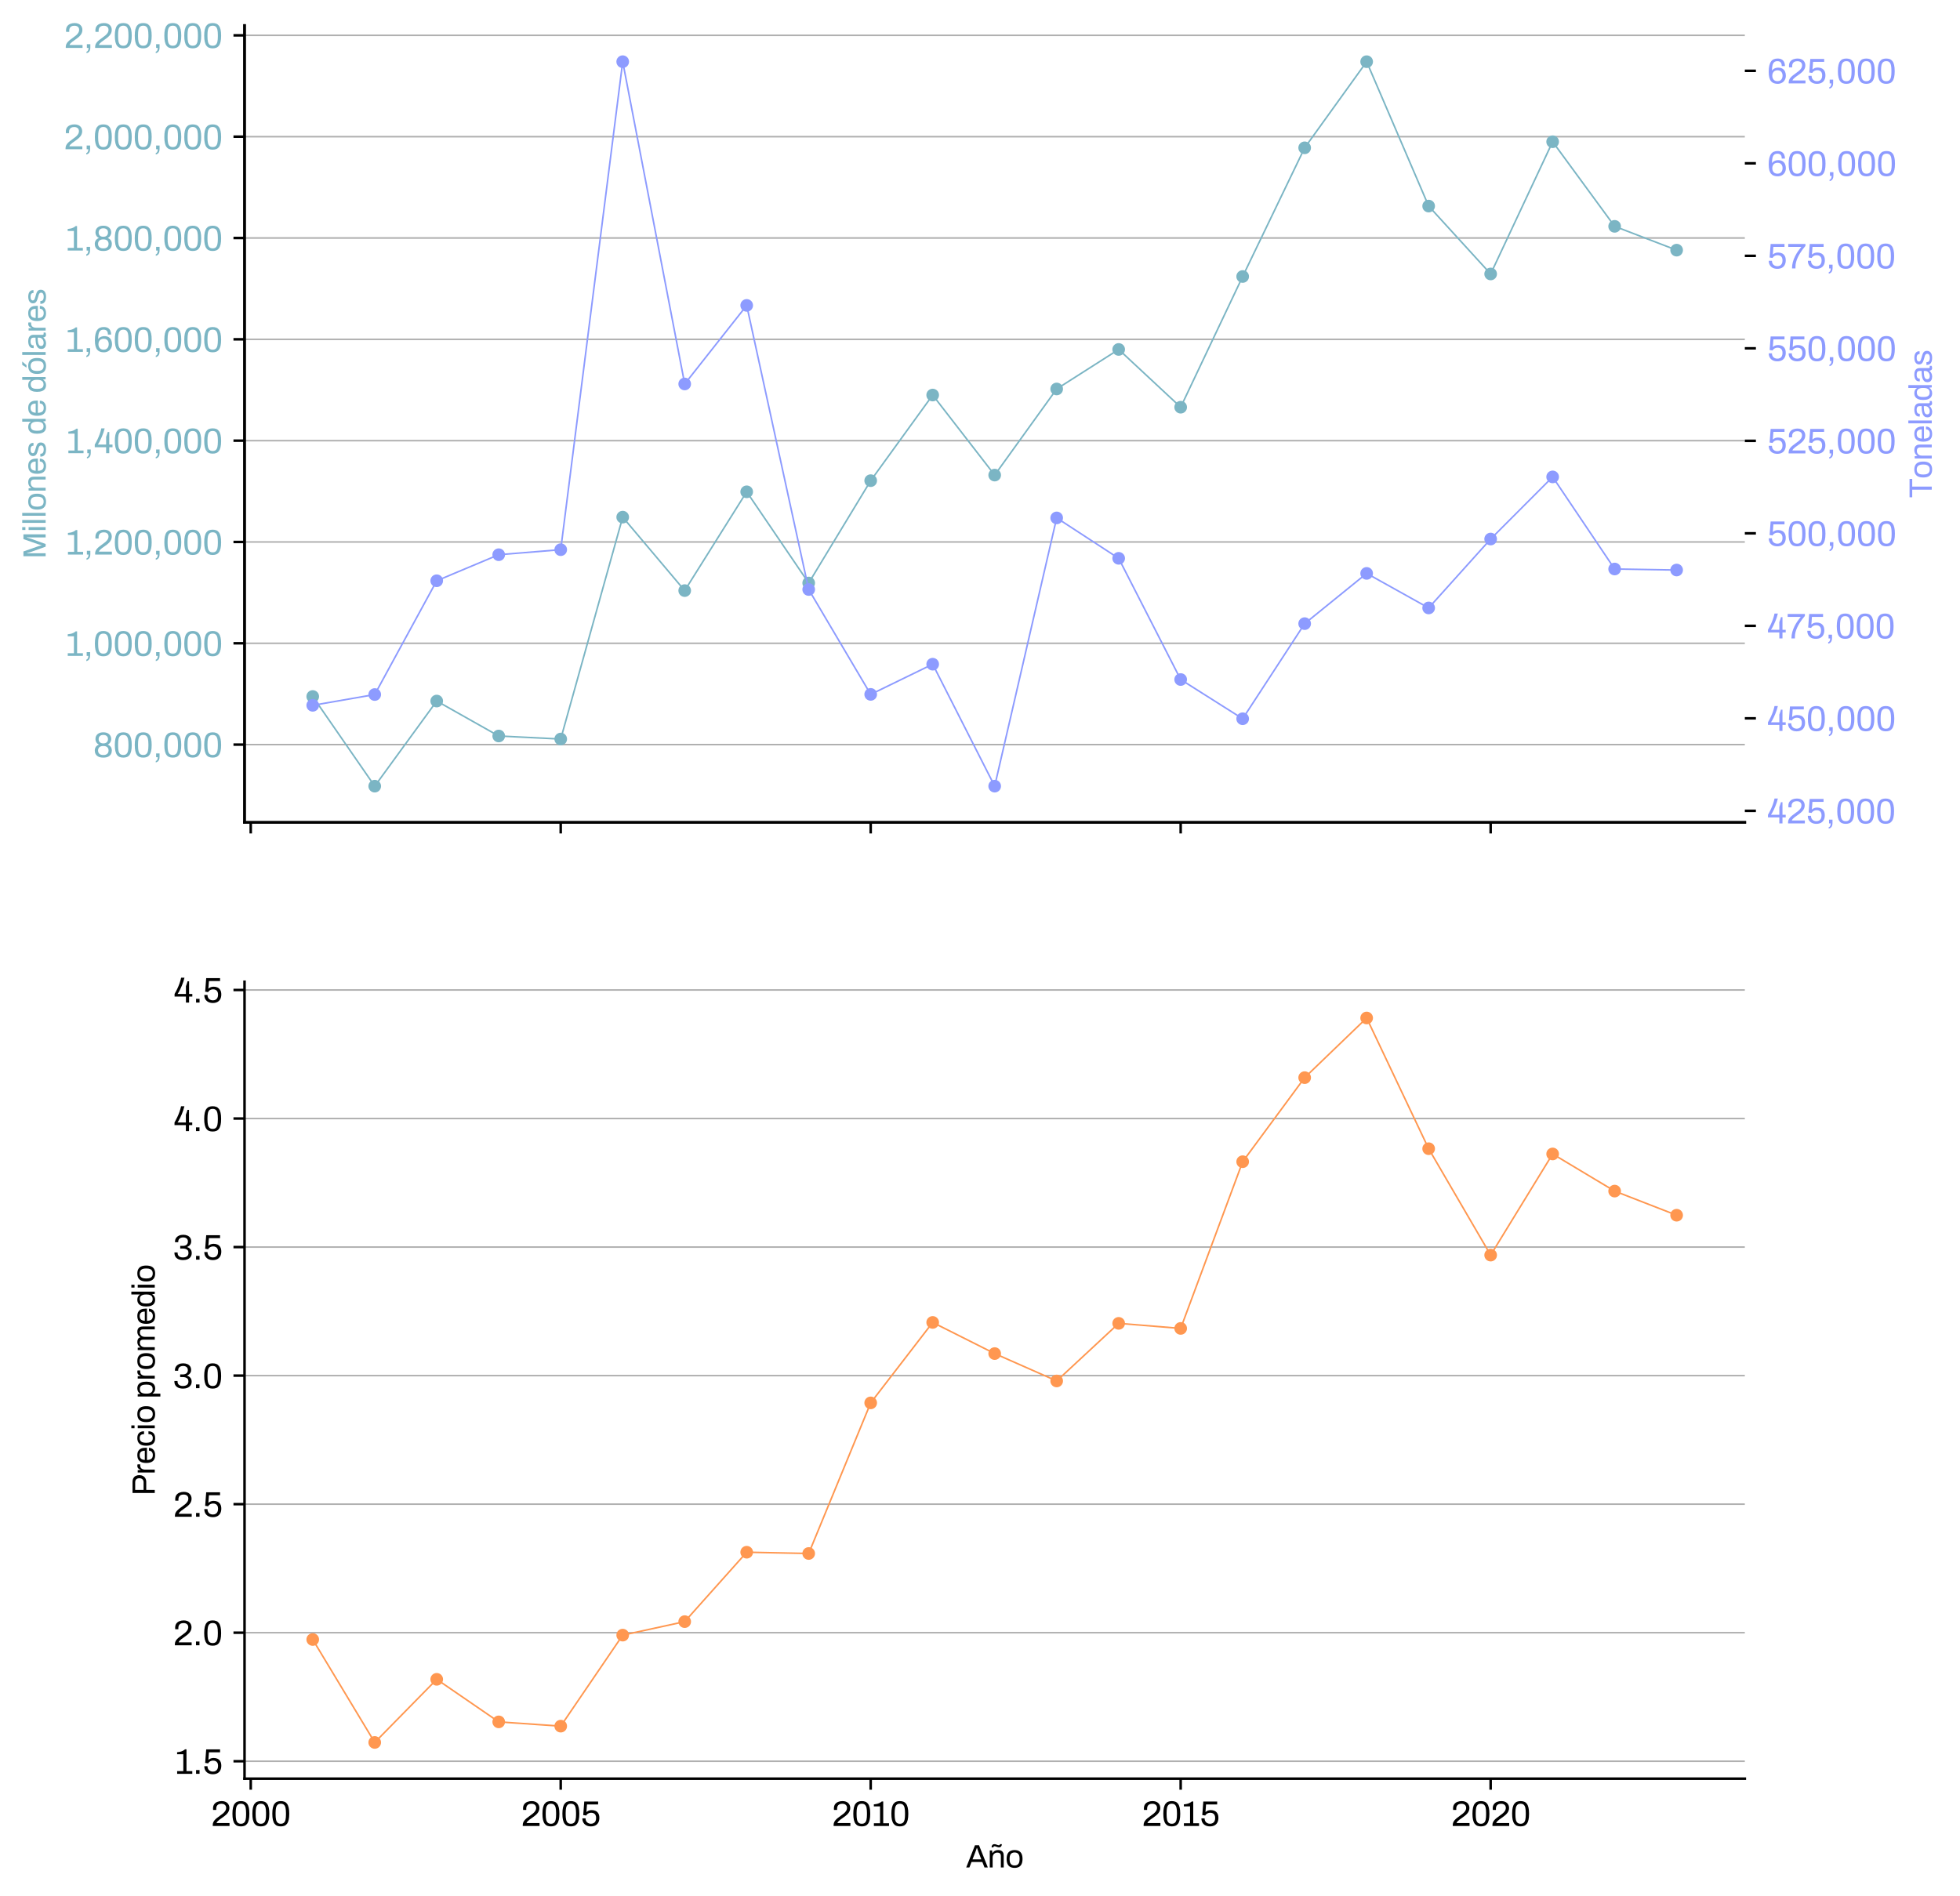 <?xml version="1.0" encoding="utf-8" standalone="no"?>
<!DOCTYPE svg PUBLIC "-//W3C//DTD SVG 1.1//EN"
  "http://www.w3.org/Graphics/SVG/1.1/DTD/svg11.dtd">
<svg xmlns:xlink="http://www.w3.org/1999/xlink" width="619.63pt" height="599.467pt" viewBox="0 0 619.63 599.467" xmlns="http://www.w3.org/2000/svg" version="1.1">
 <defs>
  <style type="text/css">*{stroke-linejoin: round; stroke-linecap: butt}</style>
 </defs>
 <g id="figure_1">
  <g id="patch_1">
   <path d="M 0 599.467 
L 619.63 599.467 
L 619.63 0 
L 0 0 
L 0 599.467 
z
" style="fill: none"/>
  </g>
  <g id="axes_1">
   <g id="patch_2">
    <path d="M 77.307 260.052 
L 551.607 260.052 
L 551.607 8.052 
L 77.307 8.052 
L 77.307 260.052 
z
" style="fill: none"/>
   </g>
   <g id="matplotlib.axis_1">
    <g id="xtick_1">
     <g id="line2d_1">
      <defs>
       <path id="mc3d03f34ff" d="M 0 0 
L 0 3.5 
" style="stroke: #000000; stroke-width: 0.8"/>
      </defs>
      <g>
       <use xlink:href="#mc3d03f34ff" x="79.267" y="260.052" style="stroke: #000000; stroke-width: 0.8"/>
      </g>
     </g>
    </g>
    <g id="xtick_2">
     <g id="line2d_2">
      <g>
       <use xlink:href="#mc3d03f34ff" x="177.263" y="260.052" style="stroke: #000000; stroke-width: 0.8"/>
      </g>
     </g>
    </g>
    <g id="xtick_3">
     <g id="line2d_3">
      <g>
       <use xlink:href="#mc3d03f34ff" x="275.259" y="260.052" style="stroke: #000000; stroke-width: 0.8"/>
      </g>
     </g>
    </g>
    <g id="xtick_4">
     <g id="line2d_4">
      <g>
       <use xlink:href="#mc3d03f34ff" x="373.255" y="260.052" style="stroke: #000000; stroke-width: 0.8"/>
      </g>
     </g>
    </g>
    <g id="xtick_5">
     <g id="line2d_5">
      <g>
       <use xlink:href="#mc3d03f34ff" x="471.251" y="260.052" style="stroke: #000000; stroke-width: 0.8"/>
      </g>
     </g>
    </g>
   </g>
   <g id="matplotlib.axis_2">
    <g id="ytick_1">
     <g id="line2d_6">
      <path d="M 77.307 235.461 
L 551.607 235.461 
" clip-path="url(#p9baad74fc9)" style="fill: none; stroke: #b0b0b0; stroke-width: 0.5; stroke-linecap: square"/>
     </g>
     <g id="line2d_7">
      <defs>
       <path id="mbb8db013be" d="M 0 0 
L -3.5 0 
" style="stroke: #000000; stroke-width: 0.8"/>
      </defs>
      <g>
       <use xlink:href="#mbb8db013be" x="77.307" y="235.461" style="stroke: #000000; stroke-width: 0.8"/>
      </g>
     </g>
     <g id="text_1">
      <!-- 800,000 -->
      <g style="fill: #7bb5c4" transform="translate(29.432 239.437) scale(0.11 -0.11)">
       <defs>
        <path id="Archivo-Regular-38" d="M 1837 -77 
Q 1293 -77 953 96 
Q 614 269 457 557 
Q 301 845 301 1197 
Q 301 1555 480 1830 
Q 659 2106 1043 2253 
Q 736 2413 579 2675 
Q 422 2938 422 3258 
Q 422 3597 579 3869 
Q 736 4141 1053 4304 
Q 1370 4467 1837 4467 
Q 2304 4467 2617 4304 
Q 2931 4141 3091 3869 
Q 3251 3597 3251 3258 
Q 3251 2938 3091 2675 
Q 2931 2413 2624 2253 
Q 3014 2106 3190 1830 
Q 3366 1555 3366 1197 
Q 3366 845 3209 557 
Q 3053 269 2717 96 
Q 2381 -77 1837 -77 
z
M 1837 390 
Q 2304 390 2541 608 
Q 2778 826 2778 1203 
Q 2778 1574 2541 1792 
Q 2304 2010 1837 2010 
Q 1370 2010 1130 1792 
Q 890 1574 890 1203 
Q 890 826 1130 608 
Q 1370 390 1837 390 
z
M 1837 2477 
Q 2227 2477 2451 2678 
Q 2675 2880 2675 3245 
Q 2675 3603 2451 3801 
Q 2227 4000 1837 4000 
Q 1446 4000 1222 3801 
Q 998 3603 998 3245 
Q 998 2880 1222 2678 
Q 1446 2477 1837 2477 
z
" transform="scale(0.016)"/>
        <path id="Archivo-Regular-30" d="M 1837 -77 
Q 1478 -77 1196 28 
Q 915 134 716 393 
Q 518 653 416 1091 
Q 314 1530 314 2195 
Q 314 2861 416 3299 
Q 518 3738 716 3997 
Q 915 4256 1196 4361 
Q 1478 4467 1837 4467 
Q 2195 4467 2473 4361 
Q 2752 4256 2950 3997 
Q 3149 3738 3251 3299 
Q 3354 2861 3354 2195 
Q 3354 1530 3251 1091 
Q 3149 653 2950 393 
Q 2752 134 2473 28 
Q 2195 -77 1837 -77 
z
M 1837 397 
Q 2202 397 2403 582 
Q 2605 768 2685 1133 
Q 2765 1498 2765 2042 
L 2765 2336 
Q 2765 2886 2685 3254 
Q 2605 3622 2403 3808 
Q 2202 3994 1837 3994 
Q 1472 3994 1267 3808 
Q 1062 3622 982 3257 
Q 902 2893 902 2342 
L 902 2054 
Q 902 1510 982 1139 
Q 1062 768 1267 582 
Q 1472 397 1837 397 
z
" transform="scale(0.016)"/>
        <path id="Archivo-Regular-2c" d="M 506 -941 
L 506 -678 
Q 627 -653 707 -557 
Q 787 -461 825 -317 
Q 864 -173 864 0 
L 570 0 
L 570 672 
L 1190 672 
L 1190 70 
Q 1190 -301 1084 -509 
Q 979 -717 822 -813 
Q 666 -909 506 -941 
z
" transform="scale(0.016)"/>
       </defs>
       <use xlink:href="#Archivo-Regular-38"/>
       <use xlink:href="#Archivo-Regular-30" x="57.4"/>
       <use xlink:href="#Archivo-Regular-30" x="114.7"/>
       <use xlink:href="#Archivo-Regular-2c" x="172"/>
       <use xlink:href="#Archivo-Regular-30" x="199.7"/>
       <use xlink:href="#Archivo-Regular-30" x="257"/>
       <use xlink:href="#Archivo-Regular-30" x="314.3"/>
      </g>
     </g>
    </g>
    <g id="ytick_2">
     <g id="line2d_8">
      <path d="M 77.307 203.42 
L 551.607 203.42 
" clip-path="url(#p9baad74fc9)" style="fill: none; stroke: #b0b0b0; stroke-width: 0.5; stroke-linecap: square"/>
     </g>
     <g id="line2d_9">
      <g>
       <use xlink:href="#mbb8db013be" x="77.307" y="203.42" style="stroke: #000000; stroke-width: 0.8"/>
      </g>
     </g>
     <g id="text_2">
      <!-- 1,000,000 -->
      <g style="fill: #7bb5c4" transform="translate(20.666 207.397) scale(0.11 -0.11)">
       <defs>
        <path id="Archivo-Regular-31" d="M 429 0 
L 429 480 
L 1536 480 
L 1536 3520 
L 422 3520 
L 422 3878 
Q 659 3898 912 3949 
Q 1165 4000 1408 4112 
Q 1651 4224 1850 4403 
L 2106 4403 
L 2106 480 
L 3149 480 
L 3149 0 
L 429 0 
z
" transform="scale(0.016)"/>
       </defs>
       <use xlink:href="#Archivo-Regular-31"/>
       <use xlink:href="#Archivo-Regular-2c" x="52.1"/>
       <use xlink:href="#Archivo-Regular-30" x="79.8"/>
       <use xlink:href="#Archivo-Regular-30" x="137.1"/>
       <use xlink:href="#Archivo-Regular-30" x="194.4"/>
       <use xlink:href="#Archivo-Regular-2c" x="251.7"/>
       <use xlink:href="#Archivo-Regular-30" x="279.4"/>
       <use xlink:href="#Archivo-Regular-30" x="336.7"/>
       <use xlink:href="#Archivo-Regular-30" x="394"/>
      </g>
     </g>
    </g>
    <g id="ytick_3">
     <g id="line2d_10">
      <path d="M 77.307 171.38 
L 551.607 171.38 
" clip-path="url(#p9baad74fc9)" style="fill: none; stroke: #b0b0b0; stroke-width: 0.5; stroke-linecap: square"/>
     </g>
     <g id="line2d_11">
      <g>
       <use xlink:href="#mbb8db013be" x="77.307" y="171.38" style="stroke: #000000; stroke-width: 0.8"/>
      </g>
     </g>
     <g id="text_3">
      <!-- 1,200,000 -->
      <g style="fill: #7bb5c4" transform="translate(20.732 175.356) scale(0.11 -0.11)">
       <defs>
        <path id="Archivo-Regular-32" d="M 320 0 
L 320 186 
Q 320 454 425 681 
Q 531 909 707 1097 
Q 883 1286 1107 1459 
Q 1331 1632 1562 1798 
Q 1875 2016 2140 2233 
Q 2406 2451 2566 2704 
Q 2726 2957 2726 3270 
Q 2726 3469 2633 3632 
Q 2541 3795 2355 3891 
Q 2170 3987 1882 3987 
Q 1542 3987 1337 3872 
Q 1133 3757 1040 3565 
Q 947 3373 947 3142 
L 947 2880 
L 390 2880 
Q 384 2912 377 2979 
Q 371 3046 371 3136 
Q 371 3610 582 3901 
Q 794 4192 1146 4329 
Q 1498 4467 1907 4467 
Q 2272 4467 2534 4368 
Q 2797 4269 2969 4096 
Q 3142 3923 3225 3702 
Q 3309 3482 3309 3238 
Q 3309 2938 3203 2688 
Q 3098 2438 2909 2224 
Q 2720 2010 2467 1811 
Q 2214 1613 1920 1408 
Q 1715 1274 1516 1123 
Q 1318 973 1177 819 
Q 1037 666 998 525 
L 3334 525 
L 3334 0 
L 320 0 
z
" transform="scale(0.016)"/>
       </defs>
       <use xlink:href="#Archivo-Regular-31"/>
       <use xlink:href="#Archivo-Regular-2c" x="52.1"/>
       <use xlink:href="#Archivo-Regular-32" x="79.8"/>
       <use xlink:href="#Archivo-Regular-30" x="136.5"/>
       <use xlink:href="#Archivo-Regular-30" x="193.8"/>
       <use xlink:href="#Archivo-Regular-2c" x="251.1"/>
       <use xlink:href="#Archivo-Regular-30" x="278.8"/>
       <use xlink:href="#Archivo-Regular-30" x="336.1"/>
       <use xlink:href="#Archivo-Regular-30" x="393.4"/>
      </g>
     </g>
    </g>
    <g id="ytick_4">
     <g id="line2d_12">
      <path d="M 77.307 139.339 
L 551.607 139.339 
" clip-path="url(#p9baad74fc9)" style="fill: none; stroke: #b0b0b0; stroke-width: 0.5; stroke-linecap: square"/>
     </g>
     <g id="line2d_13">
      <g>
       <use xlink:href="#mbb8db013be" x="77.307" y="139.339" style="stroke: #000000; stroke-width: 0.8"/>
      </g>
     </g>
     <g id="text_4">
      <!-- 1,400,000 -->
      <g style="fill: #7bb5c4" transform="translate(20.864 143.315) scale(0.11 -0.11)">
       <defs>
        <path id="Archivo-Regular-34" d="M 2221 0 
L 2221 1075 
L 179 1075 
L 179 1549 
Q 448 2010 669 2477 
Q 890 2944 1066 3437 
Q 1242 3930 1357 4467 
L 1958 4467 
Q 1875 4115 1753 3747 
Q 1632 3379 1485 3033 
Q 1338 2688 1194 2387 
Q 1050 2086 925 1868 
Q 800 1651 723 1549 
L 2221 1549 
L 2221 2944 
Q 2259 3046 2300 3158 
Q 2342 3270 2380 3388 
Q 2419 3507 2451 3612 
Q 2483 3718 2502 3814 
L 2784 3814 
L 2784 1549 
L 3366 1549 
L 3366 1075 
L 2784 1075 
L 2784 0 
L 2221 0 
z
" transform="scale(0.016)"/>
       </defs>
       <use xlink:href="#Archivo-Regular-31"/>
       <use xlink:href="#Archivo-Regular-2c" x="52.1"/>
       <use xlink:href="#Archivo-Regular-34" x="79.8"/>
       <use xlink:href="#Archivo-Regular-30" x="135.3"/>
       <use xlink:href="#Archivo-Regular-30" x="192.6"/>
       <use xlink:href="#Archivo-Regular-2c" x="249.9"/>
       <use xlink:href="#Archivo-Regular-30" x="277.6"/>
       <use xlink:href="#Archivo-Regular-30" x="334.9"/>
       <use xlink:href="#Archivo-Regular-30" x="392.2"/>
      </g>
     </g>
    </g>
    <g id="ytick_5">
     <g id="line2d_14">
      <path d="M 77.307 107.298 
L 551.607 107.298 
" clip-path="url(#p9baad74fc9)" style="fill: none; stroke: #b0b0b0; stroke-width: 0.5; stroke-linecap: square"/>
     </g>
     <g id="line2d_15">
      <g>
       <use xlink:href="#mbb8db013be" x="77.307" y="107.298" style="stroke: #000000; stroke-width: 0.8"/>
      </g>
     </g>
     <g id="text_5">
      <!-- 1,600,000 -->
      <g style="fill: #7bb5c4" transform="translate(20.666 111.275) scale(0.11 -0.11)">
       <defs>
        <path id="Archivo-Regular-36" d="M 1920 -77 
Q 1542 -77 1244 32 
Q 947 141 739 384 
Q 531 627 422 1040 
Q 314 1453 314 2067 
Q 314 2746 422 3203 
Q 531 3661 732 3939 
Q 934 4218 1232 4342 
Q 1530 4467 1907 4467 
Q 2381 4467 2672 4288 
Q 2963 4109 3097 3805 
Q 3232 3501 3232 3110 
L 2656 3110 
Q 2656 3405 2573 3603 
Q 2490 3802 2314 3898 
Q 2138 3994 1875 3994 
Q 1491 3994 1276 3792 
Q 1062 3590 982 3206 
Q 902 2822 896 2291 
Q 986 2438 1149 2560 
Q 1312 2682 1536 2755 
Q 1760 2829 2010 2829 
Q 2483 2829 2790 2640 
Q 3098 2451 3245 2124 
Q 3392 1798 3392 1395 
Q 3392 954 3200 621 
Q 3008 288 2675 105 
Q 2342 -77 1920 -77 
z
M 1882 397 
Q 2195 397 2400 534 
Q 2605 672 2704 899 
Q 2803 1126 2803 1402 
Q 2803 1664 2707 1881 
Q 2611 2099 2409 2230 
Q 2208 2362 1894 2362 
Q 1581 2362 1369 2227 
Q 1158 2093 1056 1872 
Q 954 1651 954 1370 
Q 954 1107 1056 883 
Q 1158 659 1363 528 
Q 1568 397 1882 397 
z
" transform="scale(0.016)"/>
       </defs>
       <use xlink:href="#Archivo-Regular-31"/>
       <use xlink:href="#Archivo-Regular-2c" x="52.1"/>
       <use xlink:href="#Archivo-Regular-36" x="79.8"/>
       <use xlink:href="#Archivo-Regular-30" x="137.1"/>
       <use xlink:href="#Archivo-Regular-30" x="194.4"/>
       <use xlink:href="#Archivo-Regular-2c" x="251.7"/>
       <use xlink:href="#Archivo-Regular-30" x="279.4"/>
       <use xlink:href="#Archivo-Regular-30" x="336.7"/>
       <use xlink:href="#Archivo-Regular-30" x="394"/>
      </g>
     </g>
    </g>
    <g id="ytick_6">
     <g id="line2d_16">
      <path d="M 77.307 75.258 
L 551.607 75.258 
" clip-path="url(#p9baad74fc9)" style="fill: none; stroke: #b0b0b0; stroke-width: 0.5; stroke-linecap: square"/>
     </g>
     <g id="line2d_17">
      <g>
       <use xlink:href="#mbb8db013be" x="77.307" y="75.258" style="stroke: #000000; stroke-width: 0.8"/>
      </g>
     </g>
     <g id="text_6">
      <!-- 1,800,000 -->
      <g style="fill: #7bb5c4" transform="translate(20.654 79.234) scale(0.11 -0.11)">
       <use xlink:href="#Archivo-Regular-31"/>
       <use xlink:href="#Archivo-Regular-2c" x="52.1"/>
       <use xlink:href="#Archivo-Regular-38" x="79.8"/>
       <use xlink:href="#Archivo-Regular-30" x="137.2"/>
       <use xlink:href="#Archivo-Regular-30" x="194.5"/>
       <use xlink:href="#Archivo-Regular-2c" x="251.8"/>
       <use xlink:href="#Archivo-Regular-30" x="279.5"/>
       <use xlink:href="#Archivo-Regular-30" x="336.8"/>
       <use xlink:href="#Archivo-Regular-30" x="394.1"/>
      </g>
     </g>
    </g>
    <g id="ytick_7">
     <g id="line2d_18">
      <path d="M 77.307 43.217 
L 551.607 43.217 
" clip-path="url(#p9baad74fc9)" style="fill: none; stroke: #b0b0b0; stroke-width: 0.5; stroke-linecap: square"/>
     </g>
     <g id="line2d_19">
      <g>
       <use xlink:href="#mbb8db013be" x="77.307" y="43.217" style="stroke: #000000; stroke-width: 0.8"/>
      </g>
     </g>
     <g id="text_7">
      <!-- 2,000,000 -->
      <g style="fill: #7bb5c4" transform="translate(20.159 47.193) scale(0.11 -0.11)">
       <use xlink:href="#Archivo-Regular-32"/>
       <use xlink:href="#Archivo-Regular-2c" x="56.7"/>
       <use xlink:href="#Archivo-Regular-30" x="84.4"/>
       <use xlink:href="#Archivo-Regular-30" x="141.7"/>
       <use xlink:href="#Archivo-Regular-30" x="199"/>
       <use xlink:href="#Archivo-Regular-2c" x="256.3"/>
       <use xlink:href="#Archivo-Regular-30" x="284"/>
       <use xlink:href="#Archivo-Regular-30" x="341.3"/>
       <use xlink:href="#Archivo-Regular-30" x="398.6"/>
      </g>
     </g>
    </g>
    <g id="ytick_8">
     <g id="line2d_20">
      <path d="M 77.307 11.176 
L 551.607 11.176 
" clip-path="url(#p9baad74fc9)" style="fill: none; stroke: #b0b0b0; stroke-width: 0.5; stroke-linecap: square"/>
     </g>
     <g id="line2d_21">
      <g>
       <use xlink:href="#mbb8db013be" x="77.307" y="11.176" style="stroke: #000000; stroke-width: 0.8"/>
      </g>
     </g>
     <g id="text_8">
      <!-- 2,200,000 -->
      <g style="fill: #7bb5c4" transform="translate(20.225 15.153) scale(0.11 -0.11)">
       <use xlink:href="#Archivo-Regular-32"/>
       <use xlink:href="#Archivo-Regular-2c" x="56.7"/>
       <use xlink:href="#Archivo-Regular-32" x="84.4"/>
       <use xlink:href="#Archivo-Regular-30" x="141.1"/>
       <use xlink:href="#Archivo-Regular-30" x="198.4"/>
       <use xlink:href="#Archivo-Regular-2c" x="255.7"/>
       <use xlink:href="#Archivo-Regular-30" x="283.4"/>
       <use xlink:href="#Archivo-Regular-30" x="340.7"/>
       <use xlink:href="#Archivo-Regular-30" x="398"/>
      </g>
     </g>
    </g>
    <g id="text_9">
     <!-- Millones de dólares -->
     <g style="fill: #7bb5c4" transform="translate(14.43 176.768) rotate(-90) scale(0.1 -0.1)">
      <defs>
       <path id="Archivo-Regular-4d" d="M 550 0 
L 550 4390 
L 1491 4390 
L 2490 1542 
Q 2528 1427 2569 1289 
Q 2611 1152 2646 1030 
Q 2682 909 2701 819 
L 2746 819 
Q 2765 915 2797 1040 
Q 2829 1165 2867 1299 
Q 2906 1434 2938 1542 
L 3936 4390 
L 4870 4390 
L 4870 0 
L 4262 0 
L 4262 2573 
Q 4262 2771 4268 3004 
Q 4275 3238 4281 3433 
Q 4288 3629 4288 3712 
L 4237 3712 
Q 4218 3629 4173 3478 
Q 4128 3328 4080 3165 
Q 4032 3002 3994 2874 
L 2963 0 
L 2438 0 
L 1408 2874 
Q 1370 2982 1328 3126 
Q 1286 3270 1244 3424 
Q 1203 3578 1165 3712 
L 1120 3712 
Q 1126 3571 1129 3363 
Q 1133 3155 1136 2947 
Q 1139 2739 1139 2573 
L 1139 0 
L 550 0 
z
" transform="scale(0.016)"/>
       <path id="Archivo-Regular-69" d="M 442 4000 
L 442 4627 
L 1005 4627 
L 1005 4000 
L 442 4000 
z
M 442 0 
L 442 3366 
L 1005 3366 
L 1005 0 
L 442 0 
z
" transform="scale(0.016)"/>
       <path id="Archivo-Regular-6c" d="M 442 0 
L 442 4627 
L 1005 4627 
L 1005 0 
L 442 0 
z
" transform="scale(0.016)"/>
       <path id="Archivo-Regular-6f" d="M 1824 -77 
Q 1312 -77 963 112 
Q 614 301 432 691 
Q 250 1082 250 1683 
Q 250 2291 432 2678 
Q 614 3066 963 3254 
Q 1312 3443 1824 3443 
Q 2336 3443 2685 3254 
Q 3034 3066 3213 2678 
Q 3392 2291 3392 1683 
Q 3392 1082 3213 691 
Q 3034 301 2685 112 
Q 2336 -77 1824 -77 
z
M 1824 397 
Q 2150 397 2368 525 
Q 2586 653 2698 925 
Q 2810 1197 2810 1613 
L 2810 1754 
Q 2810 2176 2698 2445 
Q 2586 2714 2368 2842 
Q 2150 2970 1824 2970 
Q 1498 2970 1277 2842 
Q 1056 2714 947 2445 
Q 838 2176 838 1754 
L 838 1613 
Q 838 1197 947 925 
Q 1056 653 1277 525 
Q 1498 397 1824 397 
z
" transform="scale(0.016)"/>
       <path id="Archivo-Regular-6e" d="M 442 0 
L 442 3366 
L 896 3366 
L 947 2861 
L 992 2861 
Q 1126 3066 1296 3194 
Q 1466 3322 1674 3382 
Q 1882 3443 2118 3443 
Q 2438 3443 2678 3334 
Q 2918 3226 3056 2982 
Q 3194 2739 3194 2323 
L 3194 0 
L 2630 0 
L 2630 2246 
Q 2630 2458 2576 2592 
Q 2522 2726 2429 2803 
Q 2336 2880 2205 2912 
Q 2074 2944 1914 2944 
Q 1677 2944 1465 2829 
Q 1254 2714 1129 2496 
Q 1005 2278 1005 1978 
L 1005 0 
L 442 0 
z
" transform="scale(0.016)"/>
       <path id="Archivo-Regular-65" d="M 1786 -77 
Q 1286 -77 944 112 
Q 602 301 426 691 
Q 250 1082 250 1683 
Q 250 2291 426 2678 
Q 602 3066 947 3254 
Q 1293 3443 1811 3443 
Q 2285 3443 2605 3260 
Q 2925 3078 3088 2716 
Q 3251 2355 3251 1811 
L 3251 1542 
L 832 1542 
Q 845 1139 950 880 
Q 1056 621 1267 502 
Q 1478 384 1798 384 
Q 2016 384 2179 438 
Q 2342 493 2454 595 
Q 2566 698 2624 838 
Q 2682 979 2688 1146 
L 3238 1146 
Q 3232 877 3136 649 
Q 3040 422 2854 262 
Q 2669 102 2400 12 
Q 2131 -77 1786 -77 
z
M 845 1965 
L 2669 1965 
Q 2669 2246 2605 2438 
Q 2541 2630 2422 2752 
Q 2304 2874 2147 2928 
Q 1990 2982 1792 2982 
Q 1498 2982 1293 2873 
Q 1088 2765 979 2541 
Q 870 2317 845 1965 
z
" transform="scale(0.016)"/>
       <path id="Archivo-Regular-73" d="M 1619 -77 
Q 1274 -77 1011 -6 
Q 749 64 576 198 
Q 403 333 313 518 
Q 224 704 224 941 
Q 224 973 224 1001 
Q 224 1030 230 1050 
L 787 1050 
Q 781 1024 781 1005 
Q 781 986 781 966 
Q 787 742 899 614 
Q 1011 486 1209 435 
Q 1408 384 1651 384 
Q 1862 384 2041 438 
Q 2221 493 2326 605 
Q 2432 717 2432 890 
Q 2432 1101 2294 1213 
Q 2157 1325 1933 1389 
Q 1709 1453 1466 1523 
Q 1261 1581 1056 1651 
Q 851 1722 688 1824 
Q 525 1926 425 2089 
Q 326 2253 326 2502 
Q 326 2726 419 2899 
Q 512 3072 685 3193 
Q 858 3315 1104 3376 
Q 1350 3437 1651 3437 
Q 1971 3437 2211 3366 
Q 2451 3296 2611 3168 
Q 2771 3040 2848 2877 
Q 2925 2714 2925 2528 
Q 2925 2490 2925 2454 
Q 2925 2419 2918 2400 
L 2368 2400 
L 2368 2470 
Q 2368 2598 2301 2716 
Q 2234 2835 2070 2908 
Q 1907 2982 1619 2982 
Q 1434 2982 1299 2953 
Q 1165 2925 1075 2864 
Q 986 2803 941 2723 
Q 896 2643 896 2541 
Q 896 2374 1005 2284 
Q 1114 2195 1296 2137 
Q 1478 2080 1690 2010 
Q 1914 1946 2147 1878 
Q 2381 1811 2576 1708 
Q 2771 1606 2889 1430 
Q 3008 1254 3008 966 
Q 3008 698 2905 499 
Q 2803 301 2614 173 
Q 2426 45 2173 -16 
Q 1920 -77 1619 -77 
z
" transform="scale(0.016)"/>
       <path id="Archivo-Regular-20" transform="scale(0.016)"/>
       <path id="Archivo-Regular-64" d="M 1587 -77 
Q 1171 -77 873 108 
Q 576 294 413 688 
Q 250 1082 250 1709 
Q 250 2304 416 2688 
Q 582 3072 876 3257 
Q 1171 3443 1562 3443 
Q 1786 3443 1978 3392 
Q 2170 3341 2320 3232 
Q 2470 3123 2586 2944 
L 2624 2944 
L 2624 4627 
L 3187 4627 
L 3187 0 
L 2733 0 
L 2682 480 
L 2637 480 
Q 2464 198 2189 60 
Q 1914 -77 1587 -77 
z
M 1722 416 
Q 2042 416 2240 557 
Q 2438 698 2531 966 
Q 2624 1235 2624 1632 
L 2624 1734 
Q 2624 2080 2553 2317 
Q 2483 2554 2361 2694 
Q 2240 2835 2080 2892 
Q 1920 2950 1741 2950 
Q 1427 2950 1228 2825 
Q 1030 2701 934 2435 
Q 838 2170 838 1747 
L 838 1613 
Q 838 1178 940 912 
Q 1043 646 1238 531 
Q 1434 416 1722 416 
z
" transform="scale(0.016)"/>
       <path id="Archivo-Regular-f3" d="M 1824 -77 
Q 1312 -77 963 112 
Q 614 301 432 691 
Q 250 1082 250 1683 
Q 250 2291 432 2678 
Q 614 3066 963 3254 
Q 1312 3443 1824 3443 
Q 2336 3443 2685 3254 
Q 3034 3066 3213 2678 
Q 3392 2291 3392 1683 
Q 3392 1082 3213 691 
Q 3034 301 2685 112 
Q 2336 -77 1824 -77 
z
M 1824 397 
Q 2150 397 2368 525 
Q 2586 653 2698 925 
Q 2810 1197 2810 1613 
L 2810 1754 
Q 2810 2176 2698 2445 
Q 2586 2714 2368 2842 
Q 2150 2970 1824 2970 
Q 1498 2970 1277 2842 
Q 1056 2714 947 2445 
Q 838 2176 838 1754 
L 838 1613 
Q 838 1197 947 925 
Q 1056 653 1277 525 
Q 1498 397 1824 397 
z
M 1491 3782 
L 2042 4627 
L 2682 4627 
L 2688 4608 
L 1978 3782 
L 1491 3782 
z
" transform="scale(0.016)"/>
       <path id="Archivo-Regular-61" d="M 1286 -77 
Q 1101 -77 915 -32 
Q 730 13 570 115 
Q 410 218 314 400 
Q 218 582 218 858 
Q 218 1203 384 1427 
Q 550 1651 848 1776 
Q 1146 1901 1555 1949 
Q 1965 1997 2445 1997 
L 2445 2381 
Q 2445 2566 2381 2700 
Q 2317 2835 2153 2908 
Q 1990 2982 1690 2982 
Q 1402 2982 1232 2908 
Q 1062 2835 995 2720 
Q 928 2605 928 2464 
L 928 2368 
L 384 2368 
Q 378 2400 378 2432 
Q 378 2464 378 2509 
Q 378 2816 547 3024 
Q 717 3232 1024 3337 
Q 1331 3443 1728 3443 
Q 2150 3443 2435 3321 
Q 2720 3200 2864 2976 
Q 3008 2752 3008 2438 
L 3008 614 
Q 3008 493 3065 445 
Q 3123 397 3206 397 
L 3456 397 
L 3456 26 
Q 3366 -13 3257 -41 
Q 3149 -70 3008 -70 
Q 2842 -70 2733 -3 
Q 2624 64 2566 182 
Q 2509 301 2490 448 
L 2445 448 
Q 2330 288 2154 169 
Q 1978 51 1760 -13 
Q 1542 -77 1286 -77 
z
M 1427 397 
Q 1632 397 1814 461 
Q 1997 525 2137 643 
Q 2278 762 2361 928 
Q 2445 1094 2445 1293 
L 2445 1574 
Q 1926 1574 1561 1516 
Q 1197 1459 1001 1312 
Q 806 1165 806 896 
Q 806 723 883 614 
Q 960 506 1101 451 
Q 1242 397 1427 397 
z
" transform="scale(0.016)"/>
       <path id="Archivo-Regular-72" d="M 442 0 
L 442 3366 
L 896 3366 
L 947 2810 
L 992 2810 
Q 1043 2970 1132 3114 
Q 1222 3258 1376 3350 
Q 1530 3443 1754 3443 
Q 1850 3443 1930 3427 
Q 2010 3411 2048 3392 
L 2048 2874 
L 1837 2874 
Q 1619 2874 1462 2800 
Q 1306 2726 1203 2592 
Q 1101 2458 1053 2272 
Q 1005 2086 1005 1875 
L 1005 0 
L 442 0 
z
" transform="scale(0.016)"/>
      </defs>
      <use xlink:href="#Archivo-Regular-4d"/>
      <use xlink:href="#Archivo-Regular-69" x="84.7"/>
      <use xlink:href="#Archivo-Regular-6c" x="107.2"/>
      <use xlink:href="#Archivo-Regular-6c" x="129.7"/>
      <use xlink:href="#Archivo-Regular-6f" x="152.2"/>
      <use xlink:href="#Archivo-Regular-6e" x="209.2"/>
      <use xlink:href="#Archivo-Regular-65" x="265.5"/>
      <use xlink:href="#Archivo-Regular-73" x="320.3"/>
      <use xlink:href="#Archivo-Regular-20" x="371.3"/>
      <use xlink:href="#Archivo-Regular-64" x="392.2"/>
      <use xlink:href="#Archivo-Regular-65" x="448.9"/>
      <use xlink:href="#Archivo-Regular-20" x="503.7"/>
      <use xlink:href="#Archivo-Regular-64" x="524.6"/>
      <use xlink:href="#Archivo-Regular-f3" x="581.3"/>
      <use xlink:href="#Archivo-Regular-6c" x="638.3"/>
      <use xlink:href="#Archivo-Regular-61" x="660.8"/>
      <use xlink:href="#Archivo-Regular-72" x="715.3"/>
      <use xlink:href="#Archivo-Regular-65" x="748.5"/>
      <use xlink:href="#Archivo-Regular-73" x="803.3"/>
     </g>
    </g>
   </g>
   <g id="line2d_22">
    <path d="M 98.866 220.242 
L 118.466 248.598 
L 138.065 221.684 
L 157.664 232.738 
L 177.263 233.699 
L 196.862 163.53 
L 216.461 186.759 
L 236.061 155.52 
L 255.66 184.356 
L 275.259 151.995 
L 294.858 124.921 
L 314.457 150.233 
L 334.057 122.998 
L 353.656 110.502 
L 373.255 128.766 
L 392.854 87.433 
L 412.453 46.741 
L 432.052 19.507 
L 451.652 65.165 
L 471.251 86.632 
L 490.85 44.819 
L 510.449 71.573 
L 530.048 79.103 
" clip-path="url(#p9baad74fc9)" style="fill: none; stroke: #7bb5c4; stroke-width: 0.5; stroke-linecap: square"/>
    <defs>
     <path id="m74a77f41e8" d="M 0 1.5 
C 0.398 1.5 0.779 1.342 1.061 1.061 
C 1.342 0.779 1.5 0.398 1.5 0 
C 1.5 -0.398 1.342 -0.779 1.061 -1.061 
C 0.779 -1.342 0.398 -1.5 0 -1.5 
C -0.398 -1.5 -0.779 -1.342 -1.061 -1.061 
C -1.342 -0.779 -1.5 -0.398 -1.5 0 
C -1.5 0.398 -1.342 0.779 -1.061 1.061 
C -0.779 1.342 -0.398 1.5 0 1.5 
z
" style="stroke: #7bb5c4"/>
    </defs>
    <g clip-path="url(#p9baad74fc9)">
     <use xlink:href="#m74a77f41e8" x="98.866" y="220.242" style="fill: #7bb5c4; stroke: #7bb5c4"/>
     <use xlink:href="#m74a77f41e8" x="118.466" y="248.598" style="fill: #7bb5c4; stroke: #7bb5c4"/>
     <use xlink:href="#m74a77f41e8" x="138.065" y="221.684" style="fill: #7bb5c4; stroke: #7bb5c4"/>
     <use xlink:href="#m74a77f41e8" x="157.664" y="232.738" style="fill: #7bb5c4; stroke: #7bb5c4"/>
     <use xlink:href="#m74a77f41e8" x="177.263" y="233.699" style="fill: #7bb5c4; stroke: #7bb5c4"/>
     <use xlink:href="#m74a77f41e8" x="196.862" y="163.53" style="fill: #7bb5c4; stroke: #7bb5c4"/>
     <use xlink:href="#m74a77f41e8" x="216.461" y="186.759" style="fill: #7bb5c4; stroke: #7bb5c4"/>
     <use xlink:href="#m74a77f41e8" x="236.061" y="155.52" style="fill: #7bb5c4; stroke: #7bb5c4"/>
     <use xlink:href="#m74a77f41e8" x="255.66" y="184.356" style="fill: #7bb5c4; stroke: #7bb5c4"/>
     <use xlink:href="#m74a77f41e8" x="275.259" y="151.995" style="fill: #7bb5c4; stroke: #7bb5c4"/>
     <use xlink:href="#m74a77f41e8" x="294.858" y="124.921" style="fill: #7bb5c4; stroke: #7bb5c4"/>
     <use xlink:href="#m74a77f41e8" x="314.457" y="150.233" style="fill: #7bb5c4; stroke: #7bb5c4"/>
     <use xlink:href="#m74a77f41e8" x="334.057" y="122.998" style="fill: #7bb5c4; stroke: #7bb5c4"/>
     <use xlink:href="#m74a77f41e8" x="353.656" y="110.502" style="fill: #7bb5c4; stroke: #7bb5c4"/>
     <use xlink:href="#m74a77f41e8" x="373.255" y="128.766" style="fill: #7bb5c4; stroke: #7bb5c4"/>
     <use xlink:href="#m74a77f41e8" x="392.854" y="87.433" style="fill: #7bb5c4; stroke: #7bb5c4"/>
     <use xlink:href="#m74a77f41e8" x="412.453" y="46.741" style="fill: #7bb5c4; stroke: #7bb5c4"/>
     <use xlink:href="#m74a77f41e8" x="432.052" y="19.507" style="fill: #7bb5c4; stroke: #7bb5c4"/>
     <use xlink:href="#m74a77f41e8" x="451.652" y="65.165" style="fill: #7bb5c4; stroke: #7bb5c4"/>
     <use xlink:href="#m74a77f41e8" x="471.251" y="86.632" style="fill: #7bb5c4; stroke: #7bb5c4"/>
     <use xlink:href="#m74a77f41e8" x="490.85" y="44.819" style="fill: #7bb5c4; stroke: #7bb5c4"/>
     <use xlink:href="#m74a77f41e8" x="510.449" y="71.573" style="fill: #7bb5c4; stroke: #7bb5c4"/>
     <use xlink:href="#m74a77f41e8" x="530.048" y="79.103" style="fill: #7bb5c4; stroke: #7bb5c4"/>
    </g>
   </g>
   <g id="patch_3">
    <path d="M 77.307 260.052 
L 77.307 8.052 
" style="fill: none; stroke: #000000; stroke-width: 0.8; stroke-linejoin: miter; stroke-linecap: square"/>
   </g>
   <g id="patch_4">
    <path d="M 77.307 260.052 
L 551.607 260.052 
" style="fill: none; stroke: #000000; stroke-width: 0.8; stroke-linejoin: miter; stroke-linecap: square"/>
   </g>
  </g>
  <g id="axes_2">
   <g id="patch_5">
    <path d="M 77.307 562.452 
L 551.607 562.452 
L 551.607 310.452 
L 77.307 310.452 
L 77.307 562.452 
z
" style="fill: none"/>
   </g>
   <g id="matplotlib.axis_3">
    <g id="xtick_6">
     <g id="line2d_23">
      <g>
       <use xlink:href="#mc3d03f34ff" x="79.267" y="562.452" style="stroke: #000000; stroke-width: 0.8"/>
      </g>
     </g>
     <g id="text_10">
      <!-- 2000 -->
      <g transform="translate(66.695 577.405) scale(0.11 -0.11)">
       <use xlink:href="#Archivo-Regular-32"/>
       <use xlink:href="#Archivo-Regular-30" x="56.7"/>
       <use xlink:href="#Archivo-Regular-30" x="114"/>
       <use xlink:href="#Archivo-Regular-30" x="171.3"/>
      </g>
     </g>
    </g>
    <g id="xtick_7">
     <g id="line2d_24">
      <g>
       <use xlink:href="#mc3d03f34ff" x="177.263" y="562.452" style="stroke: #000000; stroke-width: 0.8"/>
      </g>
     </g>
     <g id="text_11">
      <!-- 2005 -->
      <g transform="translate(164.702 577.405) scale(0.11 -0.11)">
       <defs>
        <path id="Archivo-Regular-35" d="M 1856 -77 
Q 1395 -77 1049 96 
Q 704 269 512 592 
Q 320 915 320 1363 
L 890 1363 
Q 890 1062 1018 844 
Q 1146 627 1366 512 
Q 1587 397 1856 397 
Q 2131 397 2342 509 
Q 2554 621 2672 851 
Q 2790 1082 2790 1434 
Q 2790 1754 2681 1962 
Q 2573 2170 2371 2272 
Q 2170 2374 1907 2374 
Q 1715 2374 1542 2313 
Q 1370 2253 1232 2144 
Q 1094 2035 1005 1875 
L 474 1958 
L 659 4390 
L 3149 4390 
L 3149 3866 
L 1152 3866 
L 1050 2496 
Q 1158 2592 1296 2672 
Q 1434 2752 1613 2800 
Q 1792 2848 2022 2848 
Q 2400 2848 2707 2701 
Q 3014 2554 3193 2246 
Q 3373 1939 3373 1453 
Q 3373 973 3190 627 
Q 3008 282 2669 102 
Q 2330 -77 1856 -77 
z
" transform="scale(0.016)"/>
       </defs>
       <use xlink:href="#Archivo-Regular-32"/>
       <use xlink:href="#Archivo-Regular-30" x="56.7"/>
       <use xlink:href="#Archivo-Regular-30" x="114"/>
       <use xlink:href="#Archivo-Regular-35" x="171.3"/>
      </g>
     </g>
    </g>
    <g id="xtick_8">
     <g id="line2d_25">
      <g>
       <use xlink:href="#mc3d03f34ff" x="275.259" y="562.452" style="stroke: #000000; stroke-width: 0.8"/>
      </g>
     </g>
     <g id="text_12">
      <!-- 2010 -->
      <g transform="translate(262.973 577.405) scale(0.11 -0.11)">
       <use xlink:href="#Archivo-Regular-32"/>
       <use xlink:href="#Archivo-Regular-30" x="56.7"/>
       <use xlink:href="#Archivo-Regular-31" x="114"/>
       <use xlink:href="#Archivo-Regular-30" x="166.1"/>
      </g>
     </g>
    </g>
    <g id="xtick_9">
     <g id="line2d_26">
      <g>
       <use xlink:href="#mc3d03f34ff" x="373.255" y="562.452" style="stroke: #000000; stroke-width: 0.8"/>
      </g>
     </g>
     <g id="text_13">
      <!-- 2015 -->
      <g transform="translate(360.98 577.405) scale(0.11 -0.11)">
       <use xlink:href="#Archivo-Regular-32"/>
       <use xlink:href="#Archivo-Regular-30" x="56.7"/>
       <use xlink:href="#Archivo-Regular-31" x="114"/>
       <use xlink:href="#Archivo-Regular-35" x="166.1"/>
      </g>
     </g>
    </g>
    <g id="xtick_10">
     <g id="line2d_27">
      <g>
       <use xlink:href="#mc3d03f34ff" x="471.251" y="562.452" style="stroke: #000000; stroke-width: 0.8"/>
      </g>
     </g>
     <g id="text_14">
      <!-- 2020 -->
      <g transform="translate(458.711 577.405) scale(0.11 -0.11)">
       <use xlink:href="#Archivo-Regular-32"/>
       <use xlink:href="#Archivo-Regular-30" x="56.7"/>
       <use xlink:href="#Archivo-Regular-32" x="114"/>
       <use xlink:href="#Archivo-Regular-30" x="170.7"/>
      </g>
     </g>
    </g>
    <g id="text_15">
     <!-- Año -->
     <g transform="translate(305.382 590.537) scale(0.1 -0.1)">
      <defs>
       <path id="Archivo-Regular-41" d="M 45 0 
L 1779 4390 
L 2579 4390 
L 4320 0 
L 3661 0 
L 3232 1088 
L 1094 1088 
L 672 0 
L 45 0 
z
M 1293 1606 
L 3027 1606 
L 2496 2982 
Q 2477 3040 2438 3142 
Q 2400 3245 2355 3369 
Q 2310 3494 2265 3625 
Q 2221 3757 2182 3866 
L 2144 3866 
Q 2099 3738 2041 3571 
Q 1984 3405 1926 3248 
Q 1869 3091 1830 2982 
L 1293 1606 
z
" transform="scale(0.016)"/>
       <path id="Archivo-Regular-f1" d="M 442 0 
L 442 3366 
L 896 3366 
L 947 2861 
L 992 2861 
Q 1126 3066 1296 3194 
Q 1466 3322 1674 3382 
Q 1882 3443 2118 3443 
Q 2438 3443 2678 3334 
Q 2918 3226 3056 2982 
Q 3194 2739 3194 2323 
L 3194 0 
L 2630 0 
L 2630 2246 
Q 2630 2458 2576 2592 
Q 2522 2726 2429 2803 
Q 2336 2880 2205 2912 
Q 2074 2944 1914 2944 
Q 1677 2944 1465 2829 
Q 1254 2714 1129 2496 
Q 1005 2278 1005 1978 
L 1005 0 
L 442 0 
z
M 794 3981 
Q 800 4154 857 4298 
Q 915 4442 1036 4525 
Q 1158 4608 1344 4608 
Q 1510 4608 1664 4557 
Q 1818 4506 1965 4448 
Q 2112 4390 2253 4390 
Q 2349 4390 2400 4448 
Q 2451 4506 2464 4608 
L 2822 4608 
Q 2822 4435 2761 4294 
Q 2701 4154 2579 4067 
Q 2458 3981 2266 3981 
Q 2112 3981 1955 4035 
Q 1798 4090 1654 4144 
Q 1510 4198 1370 4198 
Q 1267 4198 1216 4140 
Q 1165 4083 1152 3981 
L 794 3981 
z
" transform="scale(0.016)"/>
      </defs>
      <use xlink:href="#Archivo-Regular-41"/>
      <use xlink:href="#Archivo-Regular-f1" x="68.2"/>
      <use xlink:href="#Archivo-Regular-6f" x="124.5"/>
     </g>
    </g>
   </g>
   <g id="matplotlib.axis_4">
    <g id="ytick_9">
     <g id="line2d_28">
      <path d="M 77.307 556.938 
L 551.607 556.938 
" clip-path="url(#p2cbfed0435)" style="fill: none; stroke: #b0b0b0; stroke-width: 0.5; stroke-linecap: square"/>
     </g>
     <g id="line2d_29">
      <g>
       <use xlink:href="#mbb8db013be" x="77.307" y="556.938" style="stroke: #000000; stroke-width: 0.8"/>
      </g>
     </g>
     <g id="text_16">
      <!-- 1.5 -->
      <g transform="translate(55.249 560.915) scale(0.11 -0.11)">
       <defs>
        <path id="Archivo-Regular-2e" d="M 570 0 
L 570 672 
L 1197 672 
L 1197 0 
L 570 0 
z
" transform="scale(0.016)"/>
       </defs>
       <use xlink:href="#Archivo-Regular-31"/>
       <use xlink:href="#Archivo-Regular-2e" x="52.1"/>
       <use xlink:href="#Archivo-Regular-35" x="79.8"/>
      </g>
     </g>
    </g>
    <g id="ytick_10">
     <g id="line2d_30">
      <path d="M 77.307 516.291 
L 551.607 516.291 
" clip-path="url(#p2cbfed0435)" style="fill: none; stroke: #b0b0b0; stroke-width: 0.5; stroke-linecap: square"/>
     </g>
     <g id="line2d_31">
      <g>
       <use xlink:href="#mbb8db013be" x="77.307" y="516.291" style="stroke: #000000; stroke-width: 0.8"/>
      </g>
     </g>
     <g id="text_17">
      <!-- 2.0 -->
      <g transform="translate(54.72 520.267) scale(0.11 -0.11)">
       <use xlink:href="#Archivo-Regular-32"/>
       <use xlink:href="#Archivo-Regular-2e" x="56.7"/>
       <use xlink:href="#Archivo-Regular-30" x="84.4"/>
      </g>
     </g>
    </g>
    <g id="ytick_11">
     <g id="line2d_32">
      <path d="M 77.307 475.643 
L 551.607 475.643 
" clip-path="url(#p2cbfed0435)" style="fill: none; stroke: #b0b0b0; stroke-width: 0.5; stroke-linecap: square"/>
     </g>
     <g id="line2d_33">
      <g>
       <use xlink:href="#mbb8db013be" x="77.307" y="475.643" style="stroke: #000000; stroke-width: 0.8"/>
      </g>
     </g>
     <g id="text_18">
      <!-- 2.5 -->
      <g transform="translate(54.742 479.619) scale(0.11 -0.11)">
       <use xlink:href="#Archivo-Regular-32"/>
       <use xlink:href="#Archivo-Regular-2e" x="56.7"/>
       <use xlink:href="#Archivo-Regular-35" x="84.4"/>
      </g>
     </g>
    </g>
    <g id="ytick_12">
     <g id="line2d_34">
      <path d="M 77.307 434.996 
L 551.607 434.996 
" clip-path="url(#p2cbfed0435)" style="fill: none; stroke: #b0b0b0; stroke-width: 0.5; stroke-linecap: square"/>
     </g>
     <g id="line2d_35">
      <g>
       <use xlink:href="#mbb8db013be" x="77.307" y="434.996" style="stroke: #000000; stroke-width: 0.8"/>
      </g>
     </g>
     <g id="text_19">
      <!-- 3.0 -->
      <g transform="translate(54.655 438.972) scale(0.11 -0.11)">
       <defs>
        <path id="Archivo-Regular-33" d="M 1843 -77 
Q 1331 -77 979 80 
Q 627 237 448 525 
Q 269 813 269 1210 
L 269 1293 
L 838 1293 
L 838 1210 
Q 838 813 1091 605 
Q 1344 397 1792 397 
Q 2240 397 2515 592 
Q 2790 787 2790 1216 
Q 2790 1530 2643 1696 
Q 2496 1862 2262 1929 
Q 2029 1997 1766 1997 
L 1306 1997 
L 1306 2470 
L 1786 2470 
Q 2029 2470 2233 2547 
Q 2438 2624 2563 2800 
Q 2688 2976 2688 3258 
Q 2688 3514 2576 3674 
Q 2464 3834 2272 3914 
Q 2080 3994 1850 3994 
Q 1594 3994 1389 3907 
Q 1184 3821 1065 3648 
Q 947 3475 947 3213 
L 947 3130 
L 371 3130 
L 371 3245 
Q 371 3610 560 3885 
Q 749 4160 1078 4313 
Q 1408 4467 1837 4467 
Q 2259 4467 2582 4332 
Q 2906 4198 3091 3936 
Q 3277 3674 3277 3290 
Q 3277 3008 3174 2813 
Q 3072 2618 2905 2490 
Q 2739 2362 2547 2278 
L 2547 2253 
Q 2899 2150 3136 1881 
Q 3373 1613 3373 1178 
Q 3373 787 3177 505 
Q 2982 224 2633 73 
Q 2285 -77 1843 -77 
z
" transform="scale(0.016)"/>
       </defs>
       <use xlink:href="#Archivo-Regular-33"/>
       <use xlink:href="#Archivo-Regular-2e" x="57.3"/>
       <use xlink:href="#Archivo-Regular-30" x="85"/>
      </g>
     </g>
    </g>
    <g id="ytick_13">
     <g id="line2d_36">
      <path d="M 77.307 394.348 
L 551.607 394.348 
" clip-path="url(#p2cbfed0435)" style="fill: none; stroke: #b0b0b0; stroke-width: 0.5; stroke-linecap: square"/>
     </g>
     <g id="line2d_37">
      <g>
       <use xlink:href="#mbb8db013be" x="77.307" y="394.348" style="stroke: #000000; stroke-width: 0.8"/>
      </g>
     </g>
     <g id="text_20">
      <!-- 3.5 -->
      <g transform="translate(54.677 398.324) scale(0.11 -0.11)">
       <use xlink:href="#Archivo-Regular-33"/>
       <use xlink:href="#Archivo-Regular-2e" x="57.3"/>
       <use xlink:href="#Archivo-Regular-35" x="85"/>
      </g>
     </g>
    </g>
    <g id="ytick_14">
     <g id="line2d_38">
      <path d="M 77.307 353.7 
L 551.607 353.7 
" clip-path="url(#p2cbfed0435)" style="fill: none; stroke: #b0b0b0; stroke-width: 0.5; stroke-linecap: square"/>
     </g>
     <g id="line2d_39">
      <g>
       <use xlink:href="#mbb8db013be" x="77.307" y="353.7" style="stroke: #000000; stroke-width: 0.8"/>
      </g>
     </g>
     <g id="text_21">
      <!-- 4.0 -->
      <g transform="translate(54.852 357.677) scale(0.11 -0.11)">
       <use xlink:href="#Archivo-Regular-34"/>
       <use xlink:href="#Archivo-Regular-2e" x="55.5"/>
       <use xlink:href="#Archivo-Regular-30" x="83.2"/>
      </g>
     </g>
    </g>
    <g id="ytick_15">
     <g id="line2d_40">
      <path d="M 77.307 313.053 
L 551.607 313.053 
" clip-path="url(#p2cbfed0435)" style="fill: none; stroke: #b0b0b0; stroke-width: 0.5; stroke-linecap: square"/>
     </g>
     <g id="line2d_41">
      <g>
       <use xlink:href="#mbb8db013be" x="77.307" y="313.053" style="stroke: #000000; stroke-width: 0.8"/>
      </g>
     </g>
     <g id="text_22">
      <!-- 4.5 -->
      <g transform="translate(54.875 317.029) scale(0.11 -0.11)">
       <use xlink:href="#Archivo-Regular-34"/>
       <use xlink:href="#Archivo-Regular-2e" x="55.5"/>
       <use xlink:href="#Archivo-Regular-35" x="83.2"/>
      </g>
     </g>
    </g>
    <g id="text_23">
     <!-- Precio promedio -->
     <g transform="translate(48.925 472.988) rotate(-90) scale(0.1 -0.1)">
      <defs>
       <path id="Archivo-Regular-50" d="M 550 0 
L 550 4390 
L 2720 4390 
Q 3174 4390 3475 4220 
Q 3776 4051 3926 3750 
Q 4077 3450 4077 3053 
Q 4077 2650 3910 2339 
Q 3744 2029 3440 1856 
Q 3136 1683 2714 1683 
L 1158 1683 
L 1158 0 
L 550 0 
z
M 1158 2208 
L 2675 2208 
Q 3034 2208 3248 2432 
Q 3462 2656 3462 3046 
Q 3462 3309 3372 3488 
Q 3283 3667 3110 3766 
Q 2938 3866 2675 3866 
L 1158 3866 
L 1158 2208 
z
" transform="scale(0.016)"/>
       <path id="Archivo-Regular-63" d="M 1722 -77 
Q 1235 -77 905 112 
Q 576 301 406 694 
Q 237 1088 237 1683 
Q 237 2278 406 2668 
Q 576 3059 912 3251 
Q 1248 3443 1741 3443 
Q 2086 3443 2339 3353 
Q 2592 3264 2758 3091 
Q 2925 2918 3005 2675 
Q 3085 2432 3085 2118 
L 2515 2118 
Q 2515 2413 2435 2601 
Q 2355 2790 2182 2883 
Q 2010 2976 1728 2976 
Q 1446 2976 1241 2851 
Q 1037 2726 928 2457 
Q 819 2189 819 1747 
L 819 1613 
Q 819 1197 924 921 
Q 1030 646 1235 518 
Q 1440 390 1734 390 
Q 2022 390 2198 492 
Q 2374 595 2454 787 
Q 2534 979 2534 1248 
L 3085 1248 
Q 3085 966 3005 723 
Q 2925 480 2758 301 
Q 2592 122 2336 22 
Q 2080 -77 1722 -77 
z
" transform="scale(0.016)"/>
       <path id="Archivo-Regular-70" d="M 442 -1107 
L 442 3366 
L 890 3366 
L 947 2886 
L 992 2886 
Q 1165 3168 1433 3305 
Q 1702 3443 2042 3443 
Q 2464 3443 2758 3257 
Q 3053 3072 3213 2678 
Q 3373 2285 3373 1658 
Q 3373 1069 3209 681 
Q 3046 294 2752 108 
Q 2458 -77 2067 -77 
Q 1850 -77 1658 -25 
Q 1466 26 1312 138 
Q 1158 250 1043 422 
L 1005 422 
L 1005 -1107 
L 442 -1107 
z
M 1888 416 
Q 2202 416 2400 541 
Q 2598 666 2694 931 
Q 2790 1197 2790 1613 
L 2790 1747 
Q 2790 2189 2688 2454 
Q 2586 2720 2390 2835 
Q 2195 2950 1907 2950 
Q 1594 2950 1392 2812 
Q 1190 2675 1097 2400 
Q 1005 2125 1005 1728 
L 1005 1632 
Q 1005 1280 1072 1046 
Q 1139 813 1264 672 
Q 1389 531 1549 473 
Q 1709 416 1888 416 
z
" transform="scale(0.016)"/>
       <path id="Archivo-Regular-6d" d="M 442 0 
L 442 3366 
L 896 3366 
L 947 2861 
L 992 2861 
Q 1120 3066 1280 3194 
Q 1440 3322 1632 3382 
Q 1824 3443 2048 3443 
Q 2374 3443 2611 3312 
Q 2848 3181 2963 2861 
L 3002 2861 
Q 3123 3066 3283 3190 
Q 3443 3315 3641 3379 
Q 3840 3443 4064 3443 
Q 4371 3443 4601 3337 
Q 4832 3232 4963 2992 
Q 5094 2752 5094 2349 
L 5094 0 
L 4531 0 
L 4531 2259 
Q 4531 2464 4483 2598 
Q 4435 2733 4345 2806 
Q 4256 2880 4137 2912 
Q 4019 2944 3885 2944 
Q 3661 2944 3472 2829 
Q 3283 2714 3168 2496 
Q 3053 2278 3053 1978 
L 3053 0 
L 2490 0 
L 2490 2259 
Q 2490 2464 2438 2598 
Q 2387 2733 2304 2806 
Q 2221 2880 2102 2912 
Q 1984 2944 1856 2944 
Q 1626 2944 1430 2829 
Q 1235 2714 1120 2496 
Q 1005 2278 1005 1978 
L 1005 0 
L 442 0 
z
" transform="scale(0.016)"/>
      </defs>
      <use xlink:href="#Archivo-Regular-50"/>
      <use xlink:href="#Archivo-Regular-72" x="66.5"/>
      <use xlink:href="#Archivo-Regular-65" x="99.7"/>
      <use xlink:href="#Archivo-Regular-63" x="154.5"/>
      <use xlink:href="#Archivo-Regular-69" x="206.4"/>
      <use xlink:href="#Archivo-Regular-6f" x="228.9"/>
      <use xlink:href="#Archivo-Regular-20" x="285.9"/>
      <use xlink:href="#Archivo-Regular-70" x="306.8"/>
      <use xlink:href="#Archivo-Regular-72" x="363.5"/>
      <use xlink:href="#Archivo-Regular-6f" x="396.7"/>
      <use xlink:href="#Archivo-Regular-6d" x="453.7"/>
      <use xlink:href="#Archivo-Regular-65" x="539.7"/>
      <use xlink:href="#Archivo-Regular-64" x="594.5"/>
      <use xlink:href="#Archivo-Regular-69" x="651.2"/>
      <use xlink:href="#Archivo-Regular-6f" x="673.7"/>
     </g>
    </g>
   </g>
   <g id="line2d_42">
    <path d="M 98.866 518.447 
L 118.466 550.998 
L 138.065 531.036 
L 157.664 544.491 
L 177.263 545.844 
L 196.862 517.06 
L 216.461 512.791 
L 236.061 490.843 
L 255.66 491.244 
L 275.259 443.618 
L 294.858 418.179 
L 314.457 428.028 
L 334.057 436.688 
L 353.656 418.47 
L 373.255 420.07 
L 392.854 367.353 
L 412.453 340.771 
L 432.052 321.907 
L 451.652 363.244 
L 471.251 396.893 
L 490.85 364.902 
L 510.449 376.65 
L 530.048 384.276 
" clip-path="url(#p2cbfed0435)" style="fill: none; stroke: #ff9750; stroke-width: 0.5; stroke-linecap: square"/>
    <defs>
     <path id="mb9d4b588ff" d="M 0 1.5 
C 0.398 1.5 0.779 1.342 1.061 1.061 
C 1.342 0.779 1.5 0.398 1.5 0 
C 1.5 -0.398 1.342 -0.779 1.061 -1.061 
C 0.779 -1.342 0.398 -1.5 0 -1.5 
C -0.398 -1.5 -0.779 -1.342 -1.061 -1.061 
C -1.342 -0.779 -1.5 -0.398 -1.5 0 
C -1.5 0.398 -1.342 0.779 -1.061 1.061 
C -0.779 1.342 -0.398 1.5 0 1.5 
z
" style="stroke: #ff9750"/>
    </defs>
    <g clip-path="url(#p2cbfed0435)">
     <use xlink:href="#mb9d4b588ff" x="98.866" y="518.447" style="fill: #ff9750; stroke: #ff9750"/>
     <use xlink:href="#mb9d4b588ff" x="118.466" y="550.998" style="fill: #ff9750; stroke: #ff9750"/>
     <use xlink:href="#mb9d4b588ff" x="138.065" y="531.036" style="fill: #ff9750; stroke: #ff9750"/>
     <use xlink:href="#mb9d4b588ff" x="157.664" y="544.491" style="fill: #ff9750; stroke: #ff9750"/>
     <use xlink:href="#mb9d4b588ff" x="177.263" y="545.844" style="fill: #ff9750; stroke: #ff9750"/>
     <use xlink:href="#mb9d4b588ff" x="196.862" y="517.06" style="fill: #ff9750; stroke: #ff9750"/>
     <use xlink:href="#mb9d4b588ff" x="216.461" y="512.791" style="fill: #ff9750; stroke: #ff9750"/>
     <use xlink:href="#mb9d4b588ff" x="236.061" y="490.843" style="fill: #ff9750; stroke: #ff9750"/>
     <use xlink:href="#mb9d4b588ff" x="255.66" y="491.244" style="fill: #ff9750; stroke: #ff9750"/>
     <use xlink:href="#mb9d4b588ff" x="275.259" y="443.618" style="fill: #ff9750; stroke: #ff9750"/>
     <use xlink:href="#mb9d4b588ff" x="294.858" y="418.179" style="fill: #ff9750; stroke: #ff9750"/>
     <use xlink:href="#mb9d4b588ff" x="314.457" y="428.028" style="fill: #ff9750; stroke: #ff9750"/>
     <use xlink:href="#mb9d4b588ff" x="334.057" y="436.688" style="fill: #ff9750; stroke: #ff9750"/>
     <use xlink:href="#mb9d4b588ff" x="353.656" y="418.47" style="fill: #ff9750; stroke: #ff9750"/>
     <use xlink:href="#mb9d4b588ff" x="373.255" y="420.07" style="fill: #ff9750; stroke: #ff9750"/>
     <use xlink:href="#mb9d4b588ff" x="392.854" y="367.353" style="fill: #ff9750; stroke: #ff9750"/>
     <use xlink:href="#mb9d4b588ff" x="412.453" y="340.771" style="fill: #ff9750; stroke: #ff9750"/>
     <use xlink:href="#mb9d4b588ff" x="432.052" y="321.907" style="fill: #ff9750; stroke: #ff9750"/>
     <use xlink:href="#mb9d4b588ff" x="451.652" y="363.244" style="fill: #ff9750; stroke: #ff9750"/>
     <use xlink:href="#mb9d4b588ff" x="471.251" y="396.893" style="fill: #ff9750; stroke: #ff9750"/>
     <use xlink:href="#mb9d4b588ff" x="490.85" y="364.902" style="fill: #ff9750; stroke: #ff9750"/>
     <use xlink:href="#mb9d4b588ff" x="510.449" y="376.65" style="fill: #ff9750; stroke: #ff9750"/>
     <use xlink:href="#mb9d4b588ff" x="530.048" y="384.276" style="fill: #ff9750; stroke: #ff9750"/>
    </g>
   </g>
   <g id="patch_6">
    <path d="M 77.307 562.452 
L 77.307 310.452 
" style="fill: none; stroke: #000000; stroke-width: 0.8; stroke-linejoin: miter; stroke-linecap: square"/>
   </g>
   <g id="patch_7">
    <path d="M 77.307 562.452 
L 551.607 562.452 
" style="fill: none; stroke: #000000; stroke-width: 0.8; stroke-linejoin: miter; stroke-linecap: square"/>
   </g>
  </g>
  <g id="axes_3">
   <g id="matplotlib.axis_5">
    <g id="ytick_16">
     <g id="line2d_43">
      <defs>
       <path id="m71d12dce8e" d="M 0 0 
L 3.5 0 
" style="stroke: #000000; stroke-width: 0.8"/>
      </defs>
      <g>
       <use xlink:href="#m71d12dce8e" x="551.607" y="256.4" style="stroke: #000000; stroke-width: 0.8"/>
      </g>
     </g>
     <g id="text_24">
      <!-- 425,000 -->
      <g style="fill: #8d9bff" transform="translate(558.607 260.376) scale(0.11 -0.11)">
       <use xlink:href="#Archivo-Regular-34"/>
       <use xlink:href="#Archivo-Regular-32" x="55.5"/>
       <use xlink:href="#Archivo-Regular-35" x="112.2"/>
       <use xlink:href="#Archivo-Regular-2c" x="169.3"/>
       <use xlink:href="#Archivo-Regular-30" x="197"/>
       <use xlink:href="#Archivo-Regular-30" x="254.3"/>
       <use xlink:href="#Archivo-Regular-30" x="311.6"/>
      </g>
     </g>
    </g>
    <g id="ytick_17">
     <g id="line2d_44">
      <g>
       <use xlink:href="#m71d12dce8e" x="551.607" y="227.149" style="stroke: #000000; stroke-width: 0.8"/>
      </g>
     </g>
     <g id="text_25">
      <!-- 450,000 -->
      <g style="fill: #8d9bff" transform="translate(558.607 231.125) scale(0.11 -0.11)">
       <use xlink:href="#Archivo-Regular-34"/>
       <use xlink:href="#Archivo-Regular-35" x="55.5"/>
       <use xlink:href="#Archivo-Regular-30" x="112.6"/>
       <use xlink:href="#Archivo-Regular-2c" x="169.9"/>
       <use xlink:href="#Archivo-Regular-30" x="197.6"/>
       <use xlink:href="#Archivo-Regular-30" x="254.9"/>
       <use xlink:href="#Archivo-Regular-30" x="312.2"/>
      </g>
     </g>
    </g>
    <g id="ytick_18">
     <g id="line2d_45">
      <g>
       <use xlink:href="#m71d12dce8e" x="551.607" y="197.899" style="stroke: #000000; stroke-width: 0.8"/>
      </g>
     </g>
     <g id="text_26">
      <!-- 475,000 -->
      <g style="fill: #8d9bff" transform="translate(558.607 201.875) scale(0.11 -0.11)">
       <defs>
        <path id="Archivo-Regular-37" d="M 928 0 
Q 928 595 1081 1145 
Q 1235 1696 1481 2189 
Q 1728 2682 2022 3104 
Q 2317 3526 2598 3866 
L 250 3866 
L 250 4390 
L 3341 4390 
L 3341 4038 
Q 3104 3763 2851 3427 
Q 2598 3091 2368 2716 
Q 2138 2342 1952 1939 
Q 1766 1536 1657 1123 
Q 1549 710 1549 301 
L 1549 0 
L 928 0 
z
" transform="scale(0.016)"/>
       </defs>
       <use xlink:href="#Archivo-Regular-34"/>
       <use xlink:href="#Archivo-Regular-37" x="55.5"/>
       <use xlink:href="#Archivo-Regular-35" x="110.8"/>
       <use xlink:href="#Archivo-Regular-2c" x="167.9"/>
       <use xlink:href="#Archivo-Regular-30" x="195.6"/>
       <use xlink:href="#Archivo-Regular-30" x="252.9"/>
       <use xlink:href="#Archivo-Regular-30" x="310.2"/>
      </g>
     </g>
    </g>
    <g id="ytick_19">
     <g id="line2d_46">
      <g>
       <use xlink:href="#m71d12dce8e" x="551.607" y="168.648" style="stroke: #000000; stroke-width: 0.8"/>
      </g>
     </g>
     <g id="text_27">
      <!-- 500,000 -->
      <g style="fill: #8d9bff" transform="translate(558.607 172.624) scale(0.11 -0.11)">
       <use xlink:href="#Archivo-Regular-35"/>
       <use xlink:href="#Archivo-Regular-30" x="57.1"/>
       <use xlink:href="#Archivo-Regular-30" x="114.4"/>
       <use xlink:href="#Archivo-Regular-2c" x="171.7"/>
       <use xlink:href="#Archivo-Regular-30" x="199.4"/>
       <use xlink:href="#Archivo-Regular-30" x="256.7"/>
       <use xlink:href="#Archivo-Regular-30" x="314"/>
      </g>
     </g>
    </g>
    <g id="ytick_20">
     <g id="line2d_47">
      <g>
       <use xlink:href="#m71d12dce8e" x="551.607" y="139.398" style="stroke: #000000; stroke-width: 0.8"/>
      </g>
     </g>
     <g id="text_28">
      <!-- 525,000 -->
      <g style="fill: #8d9bff" transform="translate(558.607 143.374) scale(0.11 -0.11)">
       <use xlink:href="#Archivo-Regular-35"/>
       <use xlink:href="#Archivo-Regular-32" x="57.1"/>
       <use xlink:href="#Archivo-Regular-35" x="113.8"/>
       <use xlink:href="#Archivo-Regular-2c" x="170.9"/>
       <use xlink:href="#Archivo-Regular-30" x="198.6"/>
       <use xlink:href="#Archivo-Regular-30" x="255.9"/>
       <use xlink:href="#Archivo-Regular-30" x="313.2"/>
      </g>
     </g>
    </g>
    <g id="ytick_21">
     <g id="line2d_48">
      <g>
       <use xlink:href="#m71d12dce8e" x="551.607" y="110.147" style="stroke: #000000; stroke-width: 0.8"/>
      </g>
     </g>
     <g id="text_29">
      <!-- 550,000 -->
      <g style="fill: #8d9bff" transform="translate(558.607 114.123) scale(0.11 -0.11)">
       <use xlink:href="#Archivo-Regular-35"/>
       <use xlink:href="#Archivo-Regular-35" x="57.1"/>
       <use xlink:href="#Archivo-Regular-30" x="114.2"/>
       <use xlink:href="#Archivo-Regular-2c" x="171.5"/>
       <use xlink:href="#Archivo-Regular-30" x="199.2"/>
       <use xlink:href="#Archivo-Regular-30" x="256.5"/>
       <use xlink:href="#Archivo-Regular-30" x="313.8"/>
      </g>
     </g>
    </g>
    <g id="ytick_22">
     <g id="line2d_49">
      <g>
       <use xlink:href="#m71d12dce8e" x="551.607" y="80.897" style="stroke: #000000; stroke-width: 0.8"/>
      </g>
     </g>
     <g id="text_30">
      <!-- 575,000 -->
      <g style="fill: #8d9bff" transform="translate(558.607 84.873) scale(0.11 -0.11)">
       <use xlink:href="#Archivo-Regular-35"/>
       <use xlink:href="#Archivo-Regular-37" x="57.1"/>
       <use xlink:href="#Archivo-Regular-35" x="112.4"/>
       <use xlink:href="#Archivo-Regular-2c" x="169.5"/>
       <use xlink:href="#Archivo-Regular-30" x="197.2"/>
       <use xlink:href="#Archivo-Regular-30" x="254.5"/>
       <use xlink:href="#Archivo-Regular-30" x="311.8"/>
      </g>
     </g>
    </g>
    <g id="ytick_23">
     <g id="line2d_50">
      <g>
       <use xlink:href="#m71d12dce8e" x="551.607" y="51.646" style="stroke: #000000; stroke-width: 0.8"/>
      </g>
     </g>
     <g id="text_31">
      <!-- 600,000 -->
      <g style="fill: #8d9bff" transform="translate(558.607 55.622) scale(0.11 -0.11)">
       <use xlink:href="#Archivo-Regular-36"/>
       <use xlink:href="#Archivo-Regular-30" x="57.3"/>
       <use xlink:href="#Archivo-Regular-30" x="114.6"/>
       <use xlink:href="#Archivo-Regular-2c" x="171.9"/>
       <use xlink:href="#Archivo-Regular-30" x="199.6"/>
       <use xlink:href="#Archivo-Regular-30" x="256.9"/>
       <use xlink:href="#Archivo-Regular-30" x="314.2"/>
      </g>
     </g>
    </g>
    <g id="ytick_24">
     <g id="line2d_51">
      <g>
       <use xlink:href="#m71d12dce8e" x="551.607" y="22.396" style="stroke: #000000; stroke-width: 0.8"/>
      </g>
     </g>
     <g id="text_32">
      <!-- 625,000 -->
      <g style="fill: #8d9bff" transform="translate(558.607 26.372) scale(0.11 -0.11)">
       <use xlink:href="#Archivo-Regular-36"/>
       <use xlink:href="#Archivo-Regular-32" x="57.3"/>
       <use xlink:href="#Archivo-Regular-35" x="114"/>
       <use xlink:href="#Archivo-Regular-2c" x="171.1"/>
       <use xlink:href="#Archivo-Regular-30" x="198.8"/>
       <use xlink:href="#Archivo-Regular-30" x="256.1"/>
       <use xlink:href="#Archivo-Regular-30" x="313.4"/>
      </g>
     </g>
    </g>
    <g id="text_33">
     <!-- Toneladas -->
     <g style="fill: #8d9bff" transform="translate(610.7 157.447) rotate(-90) scale(0.1 -0.1)">
      <defs>
       <path id="Archivo-Regular-54" d="M 1626 0 
L 1626 3859 
L 122 3859 
L 122 4390 
L 3750 4390 
L 3750 3859 
L 2234 3859 
L 2234 0 
L 1626 0 
z
" transform="scale(0.016)"/>
      </defs>
      <use xlink:href="#Archivo-Regular-54"/>
      <use xlink:href="#Archivo-Regular-6f" x="60.6"/>
      <use xlink:href="#Archivo-Regular-6e" x="117.6"/>
      <use xlink:href="#Archivo-Regular-65" x="173.9"/>
      <use xlink:href="#Archivo-Regular-6c" x="228.7"/>
      <use xlink:href="#Archivo-Regular-61" x="251.2"/>
      <use xlink:href="#Archivo-Regular-64" x="305.7"/>
      <use xlink:href="#Archivo-Regular-61" x="362.4"/>
      <use xlink:href="#Archivo-Regular-73" x="416.9"/>
     </g>
    </g>
   </g>
   <g id="line2d_52">
    <path d="M 98.866 223.036 
L 118.466 219.625 
L 138.065 183.644 
L 157.664 175.411 
L 177.263 173.82 
L 196.862 19.507 
L 216.461 121.418 
L 236.061 96.574 
L 255.66 186.414 
L 275.259 219.578 
L 294.858 210.032 
L 314.457 248.598 
L 334.057 163.775 
L 353.656 176.553 
L 373.255 214.881 
L 392.854 227.279 
L 412.453 197.207 
L 432.052 181.316 
L 451.652 192.245 
L 471.251 170.452 
L 490.85 150.805 
L 510.449 179.931 
L 530.048 180.255 
" clip-path="url(#p9baad74fc9)" style="fill: none; stroke: #8d9bff; stroke-width: 0.5; stroke-linecap: square"/>
    <defs>
     <path id="m0b04b70479" d="M 0 1.5 
C 0.398 1.5 0.779 1.342 1.061 1.061 
C 1.342 0.779 1.5 0.398 1.5 0 
C 1.5 -0.398 1.342 -0.779 1.061 -1.061 
C 0.779 -1.342 0.398 -1.5 0 -1.5 
C -0.398 -1.5 -0.779 -1.342 -1.061 -1.061 
C -1.342 -0.779 -1.5 -0.398 -1.5 0 
C -1.5 0.398 -1.342 0.779 -1.061 1.061 
C -0.779 1.342 -0.398 1.5 0 1.5 
z
" style="stroke: #8d9bff"/>
    </defs>
    <g clip-path="url(#p9baad74fc9)">
     <use xlink:href="#m0b04b70479" x="98.866" y="223.036" style="fill: #8d9bff; stroke: #8d9bff"/>
     <use xlink:href="#m0b04b70479" x="118.466" y="219.625" style="fill: #8d9bff; stroke: #8d9bff"/>
     <use xlink:href="#m0b04b70479" x="138.065" y="183.644" style="fill: #8d9bff; stroke: #8d9bff"/>
     <use xlink:href="#m0b04b70479" x="157.664" y="175.411" style="fill: #8d9bff; stroke: #8d9bff"/>
     <use xlink:href="#m0b04b70479" x="177.263" y="173.82" style="fill: #8d9bff; stroke: #8d9bff"/>
     <use xlink:href="#m0b04b70479" x="196.862" y="19.507" style="fill: #8d9bff; stroke: #8d9bff"/>
     <use xlink:href="#m0b04b70479" x="216.461" y="121.418" style="fill: #8d9bff; stroke: #8d9bff"/>
     <use xlink:href="#m0b04b70479" x="236.061" y="96.574" style="fill: #8d9bff; stroke: #8d9bff"/>
     <use xlink:href="#m0b04b70479" x="255.66" y="186.414" style="fill: #8d9bff; stroke: #8d9bff"/>
     <use xlink:href="#m0b04b70479" x="275.259" y="219.578" style="fill: #8d9bff; stroke: #8d9bff"/>
     <use xlink:href="#m0b04b70479" x="294.858" y="210.032" style="fill: #8d9bff; stroke: #8d9bff"/>
     <use xlink:href="#m0b04b70479" x="314.457" y="248.598" style="fill: #8d9bff; stroke: #8d9bff"/>
     <use xlink:href="#m0b04b70479" x="334.057" y="163.775" style="fill: #8d9bff; stroke: #8d9bff"/>
     <use xlink:href="#m0b04b70479" x="353.656" y="176.553" style="fill: #8d9bff; stroke: #8d9bff"/>
     <use xlink:href="#m0b04b70479" x="373.255" y="214.881" style="fill: #8d9bff; stroke: #8d9bff"/>
     <use xlink:href="#m0b04b70479" x="392.854" y="227.279" style="fill: #8d9bff; stroke: #8d9bff"/>
     <use xlink:href="#m0b04b70479" x="412.453" y="197.207" style="fill: #8d9bff; stroke: #8d9bff"/>
     <use xlink:href="#m0b04b70479" x="432.052" y="181.316" style="fill: #8d9bff; stroke: #8d9bff"/>
     <use xlink:href="#m0b04b70479" x="451.652" y="192.245" style="fill: #8d9bff; stroke: #8d9bff"/>
     <use xlink:href="#m0b04b70479" x="471.251" y="170.452" style="fill: #8d9bff; stroke: #8d9bff"/>
     <use xlink:href="#m0b04b70479" x="490.85" y="150.805" style="fill: #8d9bff; stroke: #8d9bff"/>
     <use xlink:href="#m0b04b70479" x="510.449" y="179.931" style="fill: #8d9bff; stroke: #8d9bff"/>
     <use xlink:href="#m0b04b70479" x="530.048" y="180.255" style="fill: #8d9bff; stroke: #8d9bff"/>
    </g>
   </g>
   <g id="patch_8">
    <path d="M 77.307 260.052 
L 77.307 8.052 
" style="fill: none; stroke: #000000; stroke-width: 0.8; stroke-linejoin: miter; stroke-linecap: square"/>
   </g>
   <g id="patch_9">
    <path d="M 77.307 260.052 
L 551.607 260.052 
" style="fill: none; stroke: #000000; stroke-width: 0.8; stroke-linejoin: miter; stroke-linecap: square"/>
   </g>
  </g>
 </g>
 <defs>
  <clipPath id="p9baad74fc9">
   <rect x="77.307" y="8.052" width="474.3" height="252"/>
  </clipPath>
  <clipPath id="p2cbfed0435">
   <rect x="77.307" y="310.452" width="474.3" height="252"/>
  </clipPath>
 </defs>
</svg>
